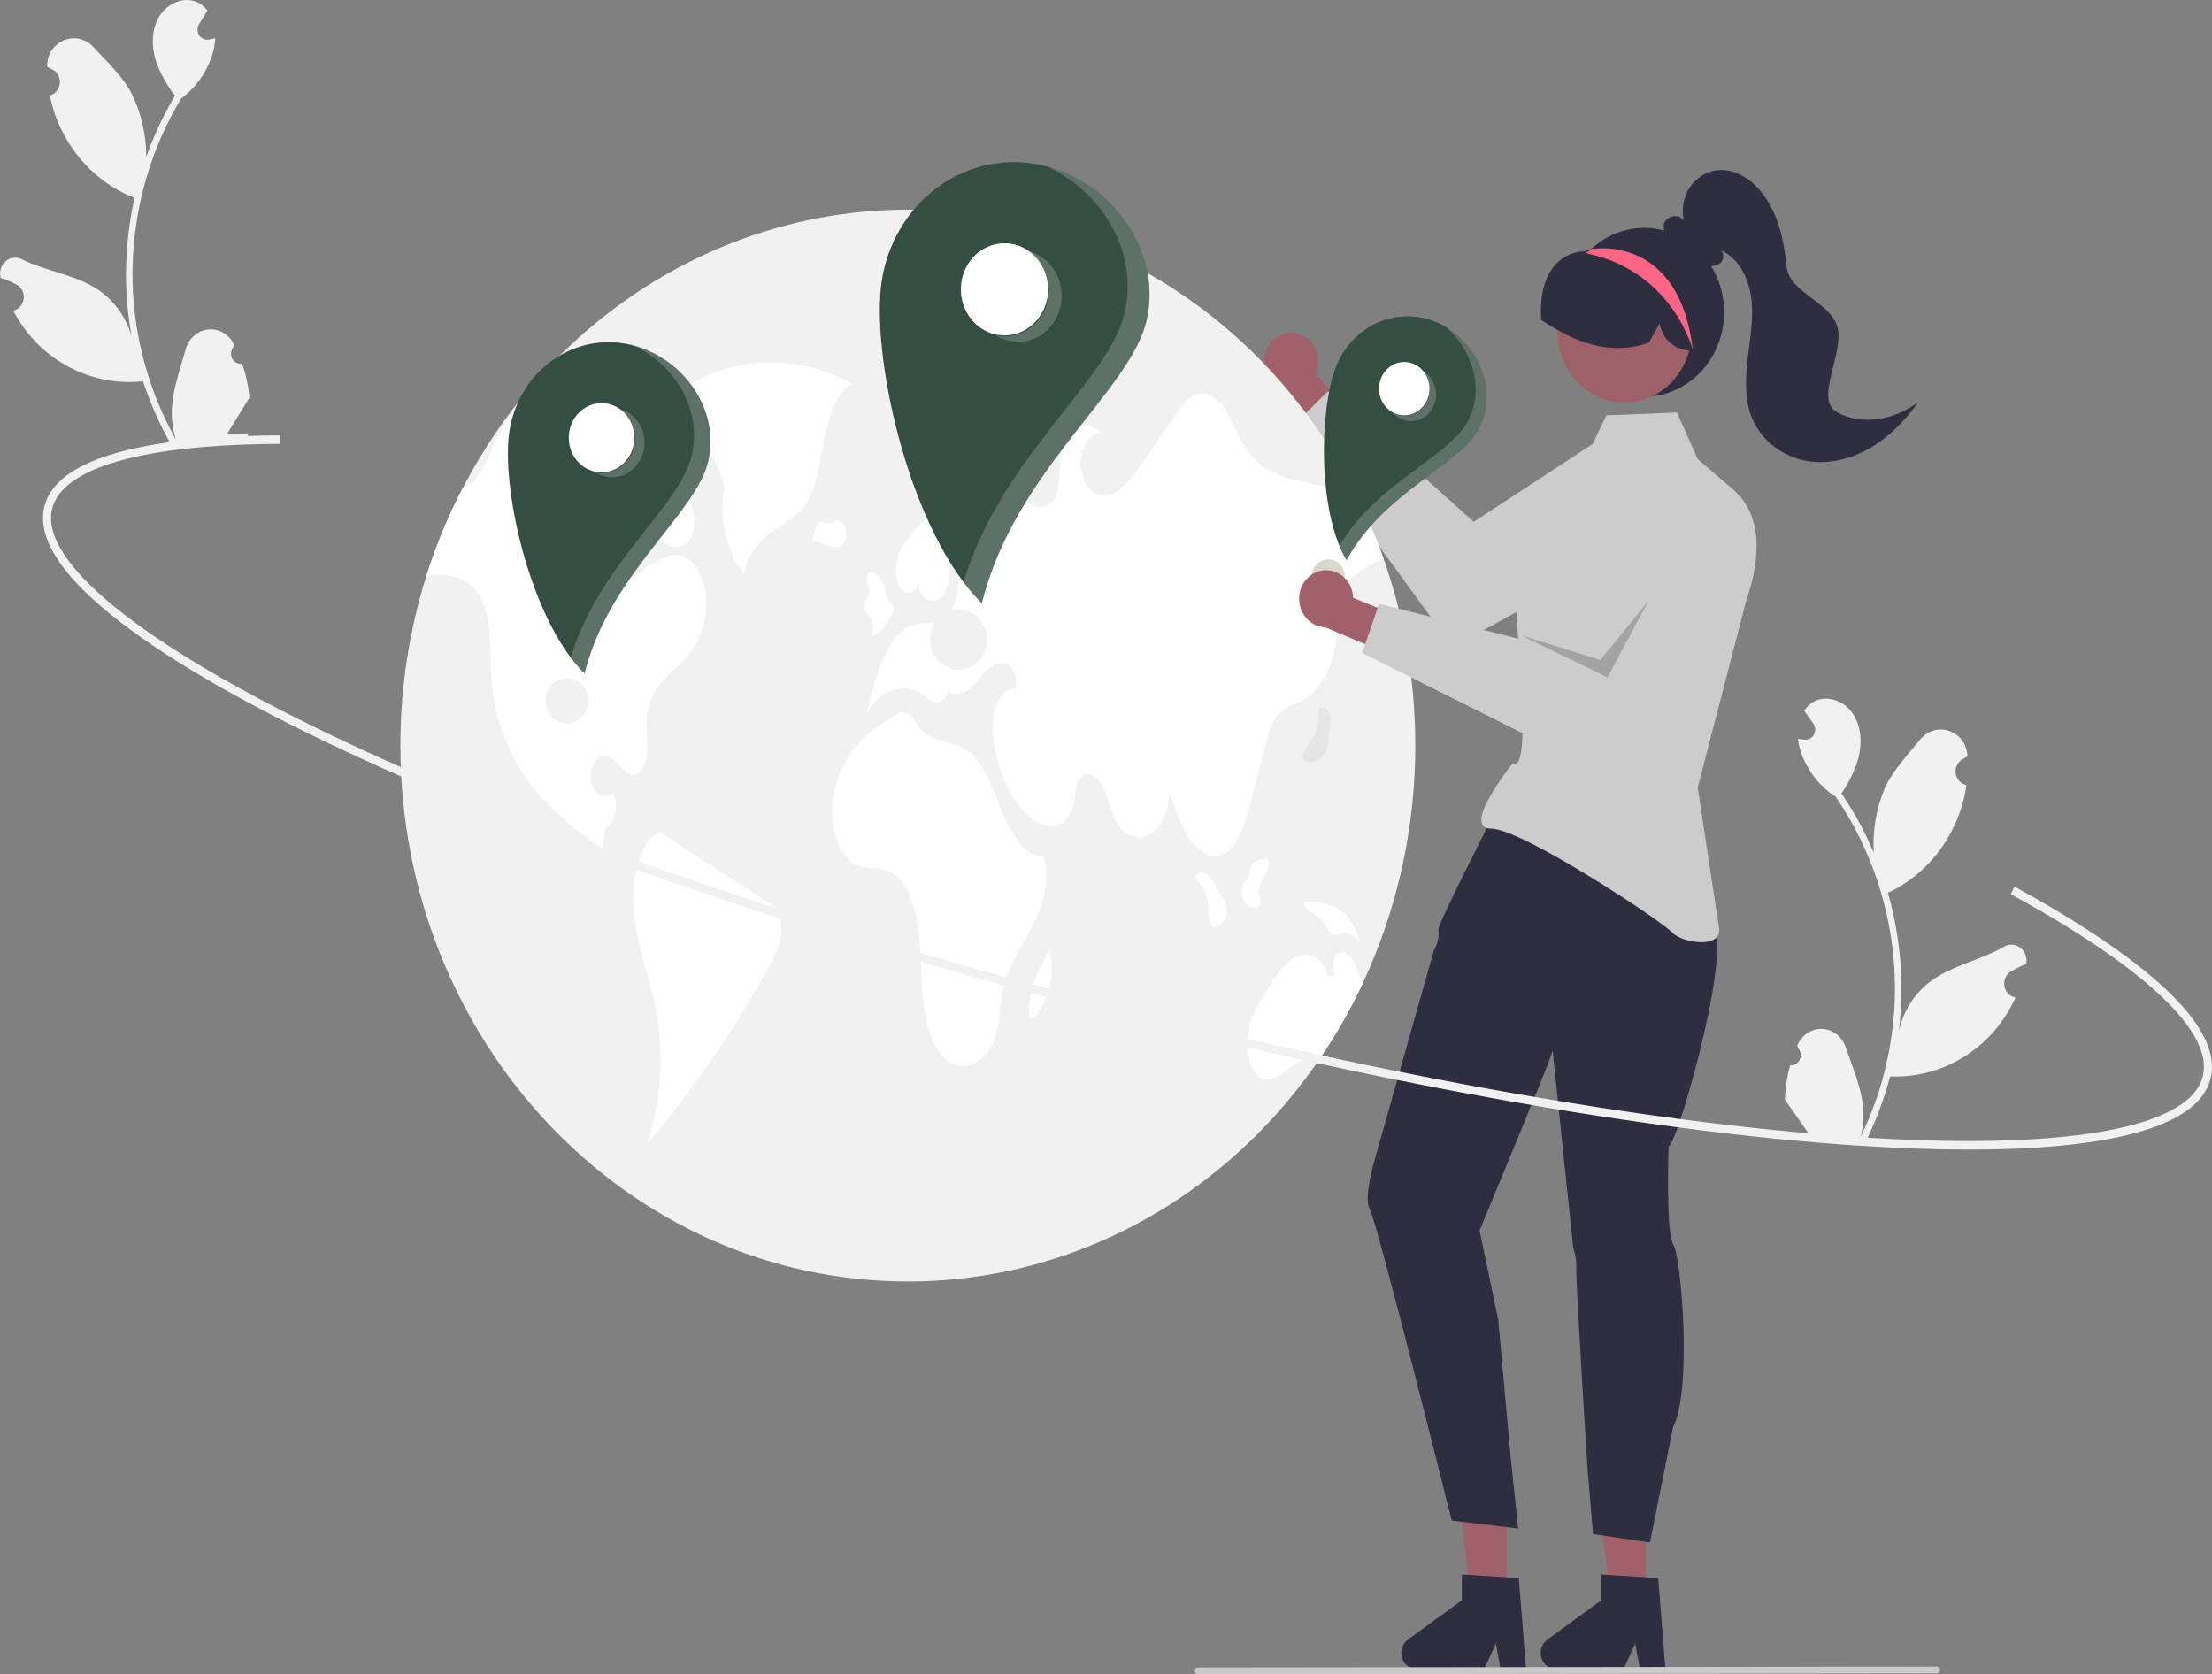 <svg viewBox="0 0 469 355" fill="none" xmlns="http://www.w3.org/2000/svg">
<rect x="0" y="0" width="469" height="355" fill="#808080" stroke="none"/>
<g clip-path="url(#clip0_3_215)">
<path d="M379.555 225.885C379.975 225.926 380.396 225.83 380.762 225.61C381.127 225.39 381.42 225.056 381.601 224.654C381.781 224.252 381.84 223.802 381.77 223.363C381.699 222.925 381.503 222.52 381.208 222.203C381.165 221.983 381.135 221.825 381.093 221.606C381.114 221.559 381.134 221.513 381.155 221.467C381.625 220.432 382.374 219.566 383.308 218.979C384.242 218.392 385.319 218.11 386.405 218.168C387.49 218.225 388.536 218.62 389.409 219.303C390.283 219.986 390.946 220.927 391.315 222.006C392.79 226.316 394.72 230.654 395.044 235.15C395.186 237.137 395.001 239.135 394.497 241.055C398.797 232.254 401.255 222.579 401.704 212.687C401.814 210.205 401.793 207.718 401.64 205.238C401.513 203.204 401.302 201.182 401.006 199.169C399.391 188.248 395.346 177.888 389.203 168.939C386.126 166.965 383.696 164.042 382.241 160.564C381.713 159.313 381.36 157.989 381.192 156.631C381.545 156.698 381.906 156.747 382.261 156.789C382.372 156.8 382.488 156.812 382.599 156.824L382.641 156.828C383.031 156.866 383.424 156.784 383.771 156.591C384.119 156.399 384.406 156.104 384.599 155.744C384.791 155.383 384.881 154.971 384.857 154.557C384.833 154.144 384.697 153.747 384.464 153.413C384.319 153.206 384.174 152.998 384.029 152.791C383.809 152.471 383.583 152.157 383.363 151.838C383.337 151.807 383.313 151.775 383.291 151.741C383.038 151.377 382.785 151.018 382.532 150.653C383.057 149.874 383.746 149.233 384.545 148.781C387.31 147.249 390.972 148.584 392.803 151.251C394.64 153.918 394.849 157.544 394.03 160.723C393.243 163.424 392.027 165.964 390.434 168.233C390.571 168.438 390.714 168.637 390.852 168.841C393.36 172.596 395.514 176.601 397.283 180.8C397.011 176.18 397.782 171.559 399.532 167.315C401.29 163.367 404.401 160.121 407.163 156.769C410.48 152.742 416.824 154.883 417.143 160.21C417.146 160.261 417.149 160.313 417.151 160.364C416.754 160.576 416.364 160.803 415.981 161.043C415.501 161.349 415.119 161.802 414.886 162.341C414.653 162.88 414.579 163.481 414.675 164.065C414.771 164.649 415.031 165.189 415.422 165.614C415.814 166.039 416.317 166.329 416.867 166.446L416.924 166.459C416.721 167.926 416.412 169.376 416.001 170.795C414.817 174.753 412.871 178.41 410.285 181.537C407.7 184.664 404.531 187.193 400.976 188.965C400.743 189.077 400.516 189.19 400.283 189.296C401.983 195.254 402.943 201.421 403.137 207.641C403.241 211.31 403.063 214.982 402.606 218.621L402.63 218.492C403.556 214.466 405.77 210.902 408.896 208.4C413.538 204.741 419.917 203.623 424.877 200.743C425.405 200.421 426.009 200.264 426.618 200.293C427.228 200.321 427.816 200.533 428.315 200.903C428.814 201.273 429.203 201.787 429.434 202.382C429.666 202.978 429.732 203.631 429.624 204.265C429.615 204.31 429.607 204.355 429.598 204.4C428.866 204.674 428.15 204.996 427.455 205.364C427.058 205.575 426.668 205.802 426.285 206.043C425.804 206.349 425.422 206.801 425.189 207.34C424.956 207.879 424.883 208.48 424.979 209.064C425.074 209.648 425.335 210.188 425.726 210.613C426.117 211.038 426.621 211.328 427.171 211.446L427.228 211.458C427.268 211.466 427.303 211.474 427.343 211.482C425.978 214.52 424.129 217.286 421.875 219.661C419.094 222.532 415.786 224.774 412.156 226.248C408.525 227.722 404.647 228.397 400.761 228.232L400.755 228.231C399.487 233.02 397.751 237.657 395.576 242.066L379.286 241.265C379.236 241.071 379.193 240.871 379.148 240.678C380.652 240.852 382.17 240.831 383.668 240.616C382.529 238.99 381.39 237.352 380.25 235.726C380.225 235.696 380.201 235.664 380.178 235.63C379.601 234.798 379.017 233.972 378.439 233.141L378.439 233.14C378.515 230.681 378.89 228.243 379.555 225.885L379.555 225.885Z" fill="#F1F1F1"/>
<path d="M51.347 77.122C50.931 77.19 50.505 77.121 50.127 76.926C49.749 76.73 49.437 76.416 49.233 76.027C49.03 75.637 48.944 75.191 48.989 74.749C49.033 74.307 49.206 73.89 49.482 73.554C49.511 73.332 49.532 73.173 49.562 72.951C49.538 72.906 49.515 72.861 49.492 72.816C48.962 71.814 48.164 70.999 47.197 70.474C46.231 69.949 45.139 69.738 44.059 69.866C42.979 69.994 41.959 70.457 41.127 71.196C40.295 71.934 39.688 72.916 39.383 74.018C38.162 78.415 36.49 82.871 36.43 87.379C36.404 89.372 36.706 91.354 37.321 93.238C32.515 84.734 29.495 75.238 28.469 65.394C28.213 62.924 28.089 60.44 28.096 57.955C28.104 55.917 28.196 53.885 28.374 51.857C29.347 40.851 32.778 30.247 38.386 20.914C41.341 18.743 43.596 15.667 44.845 12.1C45.298 10.818 45.574 9.473 45.662 8.107C45.313 8.197 44.956 8.269 44.604 8.334C44.494 8.353 44.379 8.372 44.269 8.391L44.227 8.398C43.84 8.461 43.443 8.405 43.085 8.235C42.727 8.066 42.423 7.791 42.21 7.444C41.996 7.096 41.883 6.691 41.882 6.276C41.882 5.862 41.995 5.457 42.208 5.109C42.34 4.892 42.473 4.676 42.606 4.459C42.806 4.126 43.014 3.798 43.215 3.464C43.238 3.432 43.26 3.398 43.281 3.364C43.512 2.983 43.744 2.609 43.975 2.228C43.405 1.484 42.679 0.89 41.856 0.491C39.007 -0.858 35.429 0.714 33.758 3.495C32.081 6.277 32.084 9.909 33.088 13.029C34.031 15.673 35.393 18.129 37.116 20.29C36.991 20.503 36.86 20.711 36.735 20.924C34.451 24.835 32.535 28.974 31.015 33.279C31.016 28.651 29.977 24.089 27.982 19.967C25.997 16.141 22.701 13.105 19.749 9.939C16.202 6.137 9.995 8.687 9.989 14.025C9.989 14.076 9.989 14.128 9.989 14.18C10.399 14.365 10.801 14.566 11.197 14.781C11.694 15.055 12.102 15.482 12.366 16.004C12.631 16.527 12.739 17.122 12.678 17.712C12.616 18.301 12.388 18.857 12.022 19.306C11.656 19.756 11.171 20.078 10.629 20.232L10.573 20.247C10.862 21.699 11.254 23.126 11.747 24.515C13.161 28.388 15.317 31.911 18.081 34.864C20.844 37.816 24.155 40.133 27.807 41.67C28.046 41.767 28.279 41.864 28.518 41.955C27.169 48.013 26.573 54.231 26.742 60.451C26.854 64.12 27.246 67.773 27.915 71.375L27.884 71.249C26.724 67.291 24.306 63.877 21.039 61.585C16.192 58.236 9.76 57.536 4.641 54.985C4.095 54.698 3.483 54.581 2.876 54.65C2.27 54.718 1.695 54.967 1.218 55.369C0.742 55.771 0.384 56.309 0.188 56.919C-0.009 57.528 -0.036 58.184 0.109 58.81C0.12 58.854 0.131 58.899 0.142 58.943C0.89 59.169 1.623 59.443 2.338 59.765C2.747 59.951 3.15 60.151 3.545 60.367C4.043 60.641 4.451 61.067 4.715 61.59C4.979 62.113 5.088 62.708 5.026 63.297C4.965 63.886 4.736 64.442 4.371 64.892C4.005 65.342 3.519 65.664 2.977 65.817L2.921 65.833C2.881 65.844 2.847 65.854 2.807 65.865C4.347 68.807 6.355 71.448 8.744 73.671C11.688 76.356 15.12 78.377 18.83 79.611C22.54 80.845 26.449 81.266 30.319 80.848L30.325 80.847C31.87 85.544 33.874 90.058 36.303 94.317L52.515 92.455C52.553 92.258 52.585 92.056 52.618 91.859C51.128 92.132 49.611 92.21 48.103 92.093C49.145 90.396 50.186 88.686 51.229 86.99C51.252 86.957 51.275 86.924 51.295 86.889C51.823 86.021 52.357 85.159 52.885 84.291C52.666 81.842 52.148 79.431 51.347 77.122Z" fill="#F1F1F1"/>
<path d="M275.317 70.777C276.12 71.01 276.864 71.426 277.498 71.996C278.131 72.566 278.639 73.275 278.985 74.075C279.331 74.874 279.507 75.744 279.5 76.623C279.493 77.502 279.304 78.368 278.945 79.162L287.645 89.376L283.057 96.474L270.963 81.866C269.741 81.142 268.813 79.97 268.355 78.572C267.897 77.173 267.94 75.646 268.477 74.279C269.013 72.912 270.006 71.8 271.267 71.155C272.528 70.51 273.969 70.375 275.317 70.777Z" fill="#A0616A"/>
<path d="M356.759 95.859C355.975 94.511 354.947 93.34 353.733 92.412C352.519 91.485 351.144 90.82 349.686 90.455C348.228 90.09 346.717 90.033 345.238 90.286C343.759 90.54 342.342 91.099 341.068 91.932L312.458 110.646L281.597 82.94L273.918 90.49L308.012 137.208L352.323 112.811C351.289 113.38 358.009 98.007 356.759 95.859Z" fill="#CCCCCC"/>
<path d="M300.082 158.085C300.085 173.008 297.304 187.786 291.898 201.574C286.492 215.361 278.567 227.889 268.575 238.442C258.584 248.994 246.722 257.364 233.667 263.074C220.612 268.783 206.62 271.72 192.49 271.717C133.069 271.717 84.897 220.841 84.897 158.085C84.887 145.878 86.74 133.749 90.384 122.164C97.54 99.54 111.248 79.864 129.571 65.919C147.894 51.973 169.905 44.464 192.49 44.453C211.968 44.445 231.082 50.025 247.792 60.595C264.502 71.165 278.181 86.33 287.368 104.469C289.646 108.945 291.633 113.579 293.316 118.339C293.549 119.002 293.776 119.664 293.997 120.334V120.34C294.983 123.282 295.852 126.278 296.603 129.329C298.92 138.718 300.089 148.382 300.082 158.085Z" fill="#F1F1F1"/>
<path d="M180.718 81.418C175.883 78.657 170.514 77.098 165.022 76.861C159.53 76.624 154.059 77.714 149.026 80.049C144.595 82.086 139.929 85.739 138.451 92.337C144.43 88.611 152.169 94.498 153.707 103.943L153.348 104.048C152.535 110.59 154.349 117.712 157.861 121.768C158.322 117.555 160.945 114.687 163.525 112.896C166.106 111.105 168.96 109.803 170.929 106.724C173.264 103.074 173.857 97.739 174.784 92.872C175.712 88.005 177.471 82.775 180.718 81.418Z" fill="white"/>
<path d="M147.253 137.088C145.597 139.714 143.386 141.362 141.401 143.414C139.423 145.472 137.54 148.249 137.145 151.816C136.894 154.101 137.283 156.424 137.229 158.735C137.175 161.046 136.446 163.646 134.958 164.221C132.608 165.117 130.815 160.509 128.4 160.187C126.482 159.934 124.754 163.123 125.31 165.888C125.866 168.653 128.478 169.877 129.978 168.072C131.335 170.477 130.379 174.839 128.341 175.578C128.125 177.093 127.91 178.602 127.701 180.117C122.549 176.31 117.342 172.44 112.961 166.866C108.088 160.719 105.066 153.174 104.282 145.2C103.714 138.793 104.557 131.463 101.771 126.533C99.542 122.587 95.716 121.716 92.273 121.962C91.646 122.007 91.012 122.082 90.384 122.164C92.415 115.724 94.994 109.491 98.089 103.541C98.79 103.224 99.441 102.796 100.02 102.272C103.224 99.4 104.646 93.586 107.246 89.564C107.414 89.306 107.587 89.053 107.767 88.807C110.426 85.139 113.989 83.252 117.432 81.497C125.053 77.589 132.895 73.631 140.941 74.174L138.652 74.407C135.98 82.311 133.306 90.215 130.63 98.118C130.223 99.331 129.813 100.545 129.399 101.761C127.88 106.256 126.314 111.041 126.547 116.072C126.685 119.052 127.665 122.234 129.53 123.256C131.269 124.203 133.17 123.042 134.85 121.893C135.561 121.413 136.267 120.933 136.978 120.447C139.53 118.711 142.357 116.931 145.053 118.092C147.522 119.153 149.345 122.695 149.692 126.514C150.01 130.227 149.152 133.946 147.253 137.088Z" fill="white"/>
<path d="M162.433 191.049C154.979 186.202 147.524 181.354 140.07 176.507L140.196 176.163C135.562 178.027 133.637 186.728 134.403 193.844C135.169 200.959 137.767 207.32 139.079 214.254C140.848 223.741 140.18 233.557 137.145 242.68C146.947 231.064 155.621 218.44 163.039 204.996C164.075 203.302 164.864 201.453 165.381 199.511C165.854 197.445 165.782 194.961 164.833 193.304C164.223 192.354 163.398 191.578 162.433 191.049Z" fill="white"/>
<path d="M133.013 102.861C132.222 104.74 131.917 107.247 132.635 109.191C133.369 111.178 134.92 112.075 136.348 112.823L140.466 114.979C141.837 115.696 143.314 116.421 144.711 115.831C146.395 115.119 147.564 112.329 147.261 109.739C146.94 106.983 145.295 105.088 143.774 103.473C141.645 101.214 139.516 98.955 137.387 96.696L136.188 98.248C134.89 99.585 133.817 101.145 133.013 102.861Z" fill="white"/>
<path d="M278.001 132.322C279.855 132.783 281.708 133.243 283.56 133.704C283.238 140.314 280.135 146.431 275.975 148.647C274.242 149.569 272.311 149.91 270.877 151.633C269.58 153.199 268.922 155.635 268.318 157.965C267.26 162.03 266.202 166.096 265.144 170.161C264.009 174.543 262.55 179.41 259.597 180.988C257.063 182.345 254.164 180.685 252.215 177.901C250.267 175.117 249.077 171.373 247.924 167.725C247.995 171.702 246.244 175.603 243.763 176.986C241.277 178.368 238.252 177.118 236.59 174.031C235.395 171.815 234.899 168.892 233.727 166.645C232.556 164.398 230.099 163.11 228.82 165.218C227.977 166.62 228.085 168.766 227.666 170.546C227.015 173.311 225.042 175.048 223.088 175.199C221.139 175.351 219.238 174.164 217.606 172.554C214.241 169.221 211.761 163.931 210.798 158.053C210.374 155.433 210.254 152.58 210.99 150.124C211.725 147.669 213.5 145.775 215.263 146.242C216.423 143.653 214.134 140.219 212.071 140.522C210.003 140.825 208.383 143.167 206.686 144.967C204.994 146.766 202.627 148.072 200.924 146.286C200.936 147.946 199.656 149.045 198.551 148.906C197.451 148.773 196.47 147.839 195.46 147.176C191.557 144.607 186.602 146.311 183.828 151.172C185.562 143.382 188.102 134.443 193.428 132.612C195.604 131.861 197.977 132.48 200.033 131.179C203.673 128.875 204.408 120.169 201.264 116.577C201.665 119.974 201.587 123.938 199.89 126.261C198.192 128.585 194.629 127.069 194.845 123.635C194.354 126.003 191.916 126.362 190.792 124.544C189.662 122.726 189.758 119.753 190.559 117.581C191.36 115.409 192.723 113.85 194.044 112.354C196.883 109.141 199.764 105.89 203.052 103.869C206.345 101.849 210.147 101.168 213.446 103.175C215.186 104.236 216.716 106.003 218.491 106.938C220.266 107.878 222.52 107.758 223.697 105.561C225.018 103.112 224.397 99.476 224.887 96.414C225.766 91.004 230.888 88.472 233.727 92.045C231.605 91.471 229.412 94.122 229.149 97.336C228.88 100.549 230.416 103.794 232.472 104.766C235.927 106.382 239.31 102.316 241.922 98.554C244.648 94.615 247.378 90.678 250.111 86.743C250.548 86.073 251.038 85.443 251.576 84.861C252.432 83.98 253.573 83.475 254.769 83.45C255.964 83.424 257.124 83.879 258.013 84.722C260.775 87.102 262.072 91.982 264.337 95.341C267.625 100.221 272.544 101.407 277.123 102.354C280.536 103.055 283.951 103.76 287.368 104.469C289.646 108.945 291.633 113.579 293.316 118.339C287.529 120.933 282.192 125.788 278.001 132.322Z" fill="white"/>
<path d="M289.036 208.279C286.475 213.771 283.496 219.034 280.129 224.017C277.978 223.045 275.664 224.781 273.65 226.409C271.546 228.114 269.018 229.774 266.86 228.221C264.654 226.63 263.943 222.18 264.642 218.651C265.342 215.128 267.087 212.325 268.778 209.661C270.572 206.833 272.49 203.898 274.983 202.799C277.482 201.701 280.691 203.254 281.421 207.004L283.19 206.94C282.198 205.501 282.718 202.521 284.051 201.997C285.587 201.385 286.92 203.613 287.828 205.583C288.235 206.473 288.647 207.37 289.036 208.279Z" fill="white"/>
<path d="M221.273 181.614C217.47 181.866 214.458 176.922 212.456 172.057C210.454 167.193 208.628 161.63 205.196 159.155C203.236 157.74 201 157.546 198.874 156.86C196.747 156.175 194.521 154.756 193.504 151.867L191.092 150.838C187.906 152.73 184.678 154.657 181.933 157.735C178.854 161.19 176.936 165.618 176.475 170.337C176.014 175.437 177.716 181.123 180.895 183.039C183.408 184.553 186.333 183.598 188.878 184.984C192.058 186.716 193.945 191.745 194.66 196.711C195.374 201.677 195.193 206.838 195.705 211.861C196.216 216.883 197.625 222.109 200.541 224.683C204.19 227.903 209.544 225.227 211.181 219.364C211.984 216.488 211.957 213.243 212.557 210.258C213.615 205.001 216.469 201.1 218.733 196.788C220.997 192.475 222.779 186.618 221.273 181.614Z" fill="white"/>
<path d="M183.694 129.954C184.048 130.299 184.379 130.67 184.684 131.064C185 131.639 185.161 132.293 185.15 132.957C185.139 133.621 184.957 134.269 184.623 134.831C185.081 134.804 185.529 134.676 185.938 134.457C186.347 134.237 186.709 133.93 187 133.556C187.694 132.721 188.304 131.813 188.822 130.845C189.21 130.177 189.622 129.274 189.359 128.481C189.179 127.939 188.754 127.708 188.457 127.301C187.985 126.655 187.868 125.63 187.623 124.744C187.096 122.831 185.831 121.424 184.459 121.223L184.65 121.261C184.077 121.468 183.676 122.43 183.803 123.295C183.918 124.083 184.398 124.737 184.35 125.54C184.282 126.695 183.188 127.238 183.121 128.393C183.11 128.973 183.316 129.534 183.694 129.954Z" fill="white"/>
<path d="M177.178 110.321C177.184 110.319 177.189 110.319 177.195 110.317C177.312 110.205 177.421 110.083 177.52 109.952L177.178 110.321Z" fill="#E6E6E6"/>
<path d="M178.319 115.744C179.159 115.173 179.629 113.593 179.351 112.272C179.075 110.958 178.097 110.075 177.195 110.317C176.933 110.597 176.609 110.803 176.251 110.914C175.894 111.025 175.515 111.038 175.152 110.953C174.594 110.801 173.982 110.411 173.498 110.854C173.222 111.186 173.028 111.585 172.935 112.016C172.756 112.596 172.577 113.176 172.398 113.757C172.313 113.964 172.291 114.195 172.335 114.416C172.369 114.505 172.424 114.583 172.496 114.643C172.567 114.702 172.651 114.742 172.741 114.757C173.815 115.091 174.889 115.426 175.963 115.76C176.745 116.004 177.59 116.239 178.319 115.744Z" fill="white"/>
<path d="M259.396 190.614C258.9 189.756 258.404 188.897 257.907 188.039C257.419 187.045 256.753 186.161 255.944 185.436C255.767 185.279 255.561 185.161 255.34 185.089C255.118 185.017 254.885 184.992 254.654 185.017C254.424 185.041 254.2 185.114 253.996 185.231C253.793 185.348 253.613 185.507 253.469 185.698L253.529 186.189C254.661 187.688 255.858 189.354 256.145 191.579C256.258 192.456 256.219 193.364 256.318 194.245C256.417 195.127 256.699 196.04 257.238 196.42C258.02 196.972 258.938 196.158 259.494 195.166C259.991 194.351 260.214 193.383 260.127 192.418C260.003 191.77 259.755 191.156 259.396 190.614Z" fill="white"/>
<path d="M281.491 157.83C281.635 156.836 281.778 155.841 281.922 154.847C282.155 153.755 282.184 152.625 282.007 151.521C281.967 151.28 281.882 151.05 281.756 150.844C281.631 150.638 281.467 150.461 281.276 150.323C281.085 150.184 280.869 150.088 280.642 150.039C280.415 149.99 280.181 149.99 279.954 150.038L279.701 150.454C279.652 152.371 279.553 154.459 278.415 156.357C277.967 157.105 277.383 157.773 276.922 158.514C276.461 159.256 276.119 160.147 276.3 160.804C276.561 161.757 277.76 161.76 278.79 161.379C279.668 161.093 280.429 160.505 280.951 159.707C281.251 159.127 281.435 158.488 281.491 157.83Z" fill="#E6E6E6"/>
<path d="M267.184 191.731C267.427 190.995 267.077 190.149 267.003 189.335C266.967 188.283 267.231 187.244 267.761 186.352C268.287 185.511 268.685 184.588 268.942 183.617C269.05 183.175 269.03 182.708 268.885 182.278C268.721 181.888 268.323 181.71 268.095 182.019L268.583 182.351C267.923 182.227 267.246 182.261 266.6 182.452C266.232 182.601 265.903 182.842 265.642 183.153C265.38 183.464 265.194 183.838 265.098 184.242C265.017 184.871 264.885 185.492 264.704 186.098C264.412 186.73 263.848 186.941 263.493 187.496C263.252 187.988 263.13 188.537 263.138 189.091C263.147 189.646 263.286 190.189 263.543 190.673C263.989 191.464 264.696 192.051 265.529 192.322C266.126 192.548 266.911 192.56 267.184 191.731Z" fill="white"/>
<path d="M281.053 196.151C281.269 196.744 281.558 197.304 281.913 197.816C282.576 198.523 283.479 198.089 284.284 197.917C285.015 197.795 285.764 197.884 286.451 198.175C287.138 198.466 287.737 198.948 288.186 199.57C287.873 197.924 287.191 196.382 286.198 195.073C285.204 193.763 283.927 192.725 282.475 192.045C280.576 191.227 278.576 191.148 276.601 191.075L276.26 191.167C277.129 193.839 279.859 193.779 281.053 196.151Z" fill="white"/>
<path d="M222.313 201.616L222.318 201.628C222.352 201.56 222.385 201.493 222.418 201.426L222.313 201.616Z" fill="#E6E6E6"/>
<path d="M220.209 205.917C219.751 206.797 219.356 207.712 219.029 208.656C218.596 210.183 218.31 211.753 218.174 213.341C218.067 214.244 218.034 215.398 218.569 215.838C218.723 215.946 218.909 215.991 219.092 215.964C219.275 215.938 219.443 215.842 219.564 215.695C219.861 215.363 220.105 214.98 220.284 214.564C221.337 212.649 222.155 210.6 222.717 208.466C223.23 206.219 223.225 203.573 222.318 201.628C221.616 203.058 220.912 204.487 220.209 205.917Z" fill="white"/>
<path d="M199.912 91.328C200.247 91.673 200.669 91.907 201.128 92.002C201.586 92.096 202.061 92.047 202.494 91.86C203.39 91.446 204.211 90.873 204.923 90.165C205.512 89.705 206.012 89.129 206.395 88.469C206.606 88.075 206.742 87.64 206.793 87.19C206.845 86.74 206.812 86.284 206.696 85.848C206.364 84.82 205.52 84.476 204.775 84.243C203.583 83.87 202.391 83.496 201.199 83.123L202.061 82.302C201.174 81.799 200.193 82.732 199.638 83.888C199.282 84.642 199.034 85.448 198.902 86.279C198.606 88.093 198.896 90.253 199.912 91.328Z" fill="#E6E6E6"/>
<path d="M220.958 83.866C221.294 84.257 221.759 84.499 222.257 84.541C222.756 84.584 223.251 84.425 223.642 84.096C223.979 83.829 224.259 83.49 224.464 83.101C224.668 82.712 224.793 82.282 224.83 81.838C224.914 80.848 224.45 79.747 223.788 79.662L223.94 78.734C222.664 78.491 221.094 78.442 220.411 80.079C220.18 80.705 220.11 81.385 220.206 82.049C220.302 82.714 220.561 83.34 220.958 83.866Z" fill="#E6E6E6"/>
<path d="M218.147 34.559C210.669 33.668 203.162 35.951 197.278 40.906C191.393 45.861 187.614 53.081 186.77 60.979C185.014 77.425 193.218 113.14 208.175 127.924C215.218 99.599 239.897 82.798 243.163 67.697C246.652 51.562 233.719 36.414 218.147 34.559Z" fill="#344E41"/>
<path d="M212.975 71.121C218.086 71.121 222.229 66.746 222.229 61.348C222.229 55.95 218.086 51.574 212.975 51.574C207.864 51.574 203.721 55.95 203.721 61.348C203.721 66.746 207.864 71.121 212.975 71.121Z" fill="white"/>
<path d="M203.245 142.016C206.592 142.016 209.306 139.15 209.306 135.614C209.306 132.079 206.592 129.213 203.245 129.213C199.897 129.213 197.184 132.079 197.184 135.614C197.184 139.15 199.897 142.016 203.245 142.016Z" fill="#F1F1F1"/>
<path opacity="0.2" d="M220.632 54.346C221.674 55.007 222.582 55.878 223.305 56.91C224.027 57.941 224.551 59.113 224.845 60.359C225.139 61.604 225.197 62.898 225.018 64.168C224.838 65.437 224.424 66.656 223.798 67.757C223.172 68.857 222.347 69.816 221.37 70.579C220.393 71.343 219.283 71.895 218.104 72.206C215.723 72.833 213.203 72.435 211.099 71.1C213.244 71.604 215.489 71.285 217.432 70.201C219.374 69.117 220.888 67.338 221.703 65.182C222.517 63.026 222.578 60.635 221.875 58.437C221.173 56.238 219.752 54.375 217.868 53.181C218.843 53.409 219.776 53.802 220.632 54.346Z" fill="white"/>
<path opacity="0.2" d="M243.199 67.729C239.933 82.829 215.254 99.63 208.211 127.955C206.805 126.552 205.498 125.04 204.303 123.433C212.217 96.808 235.36 80.629 238.515 66.04C241.339 52.981 233.407 40.572 222.025 35.329C235.802 38.987 246.397 52.942 243.199 67.729Z" fill="white"/>
<path d="M131.427 72.694C125.812 72.025 120.174 73.739 115.755 77.46C111.336 81.181 108.498 86.603 107.864 92.534C106.545 104.885 112.706 131.705 123.939 142.808C129.228 121.536 147.761 108.919 150.213 97.579C152.834 85.462 143.122 74.087 131.427 72.694Z" fill="#344E41"/>
<path d="M127.543 100.151C131.381 100.151 134.493 96.865 134.493 92.811C134.493 88.758 131.381 85.472 127.543 85.472C123.705 85.472 120.594 88.758 120.594 92.811C120.594 96.865 123.705 100.151 127.543 100.151Z" fill="white"/>
<path d="M120.236 153.39C122.75 153.39 124.788 151.238 124.788 148.583C124.788 145.928 122.75 143.776 120.236 143.776C117.722 143.776 115.685 145.928 115.685 148.583C115.685 151.238 117.722 153.39 120.236 153.39Z" fill="#F1F1F1"/>
<path opacity="0.2" d="M133.293 87.553C134.076 88.049 134.758 88.704 135.3 89.478C135.843 90.253 136.236 91.133 136.457 92.069C136.678 93.004 136.722 93.976 136.587 94.929C136.452 95.882 136.141 96.798 135.671 97.624C135.201 98.45 134.581 99.171 133.847 99.744C133.114 100.317 132.281 100.732 131.395 100.965C130.51 101.199 129.589 101.245 128.687 101.103C127.784 100.96 126.917 100.631 126.135 100.135C127.745 100.513 129.431 100.274 130.89 99.46C132.349 98.645 133.486 97.309 134.097 95.691C134.709 94.072 134.755 92.276 134.227 90.625C133.7 88.974 132.633 87.575 131.218 86.678C131.95 86.85 132.651 87.145 133.293 87.553Z" fill="white"/>
<path opacity="0.2" d="M150.24 97.603C147.788 108.943 129.255 121.56 123.966 142.831C122.91 141.777 121.929 140.642 121.031 139.435C126.974 119.44 144.354 107.291 146.723 96.335C148.844 86.529 142.887 77.209 134.339 73.272C144.686 76.019 152.642 86.499 150.24 97.603Z" fill="white"/>
<path d="M349 338.574H341.37L337.74 307.491L349.002 307.491L349 338.574Z" fill="#A0616A"/>
<path d="M353.105 353.876H347.691L346.724 348.477L344.249 353.876H329.889C329.201 353.876 328.53 353.643 327.976 353.212C327.421 352.782 327.012 352.175 326.807 351.481C326.602 350.787 326.613 350.042 326.837 349.355C327.062 348.667 327.488 348.074 328.055 347.661L339.522 339.296V333.838L351.584 334.599L353.105 353.876Z" fill="#2F2E41"/>
<path d="M319.446 338.574H311.816L308.186 307.491L319.448 307.491L319.446 338.574Z" fill="#A0616A"/>
<path d="M323.551 353.876H318.137L317.17 348.477L314.695 353.876H300.335C299.647 353.876 298.976 353.643 298.422 353.212C297.867 352.782 297.458 352.175 297.253 351.481C297.048 350.787 297.059 350.042 297.283 349.355C297.508 348.667 297.934 348.074 298.501 347.661L309.968 339.296V333.838L322.03 334.599L323.551 353.876Z" fill="#2F2E41"/>
<path d="M290.458 256.507C291.918 258.82 307.803 322.411 307.803 322.411L321.888 324.107L320.217 308.107L317.661 279.794L313.704 260.895C313.704 260.895 327.678 227.307 328.561 224.631L329.189 222.711L333.555 264.557C334.074 266.051 334.3 267.641 334.22 269.23C334.088 271.844 336.571 311.169 336.571 311.169L337.764 325.272L349.832 327.042L354.728 302.641C358.816 294.714 356.473 266.547 354.801 263.925C353.129 261.303 353.793 243.044 353.793 243.044C355.928 242.251 368.659 196.401 362.291 196.672C362.7 194.227 363.022 192.045 363.022 192.045L351.968 182.63L324.305 175.035L317.326 171.496C317.326 171.496 304.861 195.839 304.985 197.05C305.157 198.583 304.824 200.132 304.043 201.437L291.458 245.92C291.458 245.92 288.983 254.171 290.458 256.507Z" fill="#2F2E41"/>
<path d="M359.957 97.329L355.556 87.461L340.578 88.069L335.692 98.335C335.692 98.335 321.729 115.948 321.278 121.675C320.709 128.878 325.433 164.18 320.709 161.892C320.709 161.892 309.573 175.698 316.162 175.698C322.752 175.698 352.561 195.461 354.517 197.683C356.472 199.906 365.204 201.347 364.472 196.707C363.74 192.067 359.957 166.974 359.957 166.974L370.198 127.518C373.145 118.999 374.062 109.444 367.4 103.722L359.957 97.329Z" fill="#CCCCCC"/>
<path d="M304.475 68.284C302.472 67.445 300.331 67.03 298.176 67.063C296.021 67.097 293.893 67.579 291.914 68.481C289.935 69.383 288.144 70.689 286.642 72.322C285.141 73.955 283.959 75.885 283.163 78.001C279.819 86.9 279.264 108.151 285.489 118.801C293.491 104.12 309.682 98.698 313.676 90.793C317.943 82.346 312.901 71.817 304.475 68.284Z" fill="#344E41"/>
<path d="M297.738 88.062C300.694 88.062 303.091 85.531 303.091 82.409C303.091 79.286 300.694 76.755 297.738 76.755C294.781 76.755 292.384 79.286 292.384 82.409C292.384 85.531 294.781 88.062 297.738 88.062Z" fill="white"/>
<path d="M281.631 126.007C283.567 126.007 285.137 124.349 285.137 122.304C285.137 120.258 283.567 118.601 281.631 118.601C279.695 118.601 278.125 120.258 278.125 122.304C278.125 124.349 279.695 126.007 281.631 126.007Z" fill="#DAD7CD"/>
<path opacity="0.2" d="M303.018 79.728C303.999 80.811 304.532 82.26 304.502 83.758C304.471 85.256 303.878 86.68 302.854 87.717C301.83 88.754 300.457 89.319 299.039 89.288C297.62 89.257 296.272 88.632 295.289 87.552C296.414 88.177 297.712 88.359 298.953 88.065C300.193 87.771 301.294 87.021 302.058 85.948C302.822 84.876 303.2 83.551 303.124 82.211C303.048 80.871 302.523 79.603 301.643 78.634C302.154 78.918 302.619 79.287 303.018 79.728Z" fill="white"/>
<path opacity="0.2" d="M313.691 90.816C309.698 98.722 293.507 104.143 285.504 118.825C284.921 117.816 284.409 116.762 283.972 115.673C292.217 102.08 307.461 96.761 311.319 89.123C314.773 82.286 312.129 74.087 306.529 69.336C313.694 73.587 317.602 83.075 313.691 90.816Z" fill="white"/>
<path d="M280.051 121.029C280.866 120.851 281.708 120.865 282.517 121.068C283.327 121.271 284.085 121.66 284.737 122.206C285.389 122.752 285.92 123.442 286.292 124.229C286.664 125.015 286.868 125.878 286.891 126.756L299.035 131.68L298.002 140.204L280.944 132.997C279.544 132.938 278.213 132.34 277.203 131.314C276.193 130.288 275.574 128.907 275.464 127.432C275.354 125.956 275.76 124.49 276.605 123.31C277.451 122.13 278.677 121.318 280.051 121.029Z" fill="#A0616A"/>
<path d="M364.908 103.462C363.629 102.638 362.209 102.088 360.729 101.845C359.249 101.601 357.737 101.669 356.282 102.043C354.826 102.418 353.455 103.093 352.247 104.028C351.039 104.964 350.018 106.142 349.242 107.496L331.81 137.898L292.397 128.031L288.806 138.442L339.278 163.692L364.841 120.692C368.668 115.011 370.542 107.095 364.908 103.462Z" fill="#CCCCCC"/>
<path d="M365.559 66.204C365.56 69.134 364.88 72.019 363.579 74.607C362.277 77.195 360.394 79.406 358.095 81.046C355.795 82.686 353.15 83.704 350.391 84.012C347.632 84.32 344.843 83.908 342.27 82.812C339.697 81.716 337.418 79.97 335.633 77.727C333.848 75.484 332.612 72.812 332.033 69.946C331.454 67.08 331.55 64.108 332.312 61.291C333.075 58.474 334.48 55.897 336.406 53.787L336.487 53.701C336.623 53.551 336.758 53.401 336.901 53.257C336.901 53.257 336.902 53.257 336.903 53.257C336.904 53.256 336.905 53.256 336.905 53.255C336.906 53.255 336.906 53.254 336.907 53.253C336.907 53.252 336.907 53.251 336.907 53.25C337.084 53.078 337.26 52.906 337.443 52.742C339.892 50.474 342.908 49 346.13 48.495C349.352 47.991 352.644 48.479 355.61 49.899C358.577 51.319 361.093 53.613 362.858 56.504C364.622 59.396 365.56 62.763 365.559 66.204Z" fill="#2F2E41"/>
<path d="M344.434 85.356C352.283 85.356 358.647 78.636 358.647 70.345C358.647 62.055 352.283 55.334 344.434 55.334C336.584 55.334 330.22 62.055 330.22 70.345C330.22 78.636 336.584 85.356 344.434 85.356Z" fill="#9E616A"/>
<path d="M359.526 74.626L357.172 74.187C355.856 73.934 354.644 73.263 353.699 72.264C352.754 71.264 352.121 69.984 351.883 68.594L349.585 72.661L349.485 72.696C344.01 74.616 338.314 74.042 332.074 70.944C330.29 70.05 328.56 69.042 326.892 67.926L326.769 67.845L326.759 67.692C326.441 62.809 327.478 58.729 329.681 56.205C330.527 55.255 331.553 54.505 332.693 54.003C333.832 53.501 335.059 53.26 336.293 53.294C336.381 53.27 336.462 53.222 336.528 53.157C336.56 53.132 336.591 53.108 336.623 53.085V53.06L336.786 52.978C337.137 52.804 337.494 52.638 337.852 52.485C340.664 51.335 343.727 51.047 346.687 51.653C349.648 52.259 352.386 53.735 354.588 55.911C358.966 60.326 360.975 67.734 359.585 74.346L359.526 74.626Z" fill="#2F2E41"/>
<path d="M389.505 87.415C384.668 84.779 390.889 75.21 389.639 69.615C388.389 64.02 379.387 62.221 378.814 56.504C378.241 50.788 376.892 44.892 373.32 40.554C371.038 37.782 367.675 35.736 364.212 36.083C363.041 36.201 361.907 36.583 360.888 37.205C359.869 37.827 358.989 38.674 358.308 39.687C357.627 40.701 357.161 41.858 356.941 43.078C356.721 44.299 356.753 45.556 357.035 46.763C356.049 45.288 353.498 45.607 352.866 47.285C352.305 48.777 353.545 50.584 355.005 50.716C356.915 53.207 359.102 55.851 362.094 56.353C362.571 56.469 363.066 56.469 363.543 56.352C364.019 56.236 364.465 56.007 364.845 55.683C365.549 54.969 365.604 53.541 364.769 53.008C368.529 54.585 370.734 58.879 371.292 63.112C371.85 67.344 371.078 71.626 370.569 75.866C370.06 80.105 369.841 84.564 371.415 88.501C373.275 93.152 377.556 96.486 382.228 97.555C386.9 98.624 391.876 97.579 396.105 95.225C400.334 92.871 403.861 89.277 406.742 85.248C401.779 88.97 394.913 90.364 389.505 87.415Z" fill="#2F2E41"/>
<path d="M358.922 74.209C358.922 74.209 354.711 57.611 336.663 53.78C336.643 53.773 336.575 53.744 336.487 53.701C336.433 53.666 336.365 53.63 336.297 53.594C336.501 53.472 336.697 53.365 336.901 53.257L336.903 53.257L336.905 53.255L336.907 53.253L336.907 53.25C337.084 53.078 337.26 52.906 337.443 52.742L337.958 52.763C337.958 52.763 356.067 49.734 358.922 74.209Z" fill="#FD6584"/>
<path opacity="0.2" d="M349.495 127.468L339.302 139.94L322.459 134.687L340.82 143.624L349.495 127.468Z" fill="black"/>
<path d="M410.678 354.816L253.957 355C253.778 354.999 253.606 354.924 253.48 354.79C253.353 354.656 253.282 354.474 253.282 354.285C253.282 354.096 253.353 353.915 253.48 353.781C253.606 353.647 253.778 353.571 253.957 353.571L410.678 353.386C410.858 353.386 411.03 353.461 411.157 353.595C411.284 353.729 411.355 353.911 411.355 354.101C411.355 354.29 411.284 354.472 411.157 354.606C411.03 354.74 410.858 354.816 410.678 354.816Z" fill="#CACACA"/>
<path d="M417.558 243.745C410.219 243.745 402.176 243.452 393.428 242.867C348.179 239.832 289.569 229.281 228.394 213.159C167.218 197.036 110.786 177.267 69.492 157.495C49.377 147.863 33.939 138.745 23.607 130.395C12.668 121.555 7.883 113.85 9.385 107.494C12.31 95.111 38.217 92.402 59.435 92.31L59.443 94.111C30.305 94.237 13.115 99.145 11.039 107.93C8.395 119.119 29.957 136.586 70.197 155.855C111.399 175.584 167.728 195.315 228.807 211.412C289.885 227.509 348.387 238.041 393.536 241.069C437.627 244.027 464.433 239.306 467.077 228.117C469.271 218.827 454.801 205.142 426.332 189.582L427.116 187.983C447.802 199.289 471.814 215.505 468.731 228.553C467.229 234.909 459.578 239.337 445.989 241.712C438.242 243.066 428.728 243.745 417.558 243.745Z" fill="#F1F1F1"/>
</g>
<defs>
<clipPath id="clip0_3_215">
<rect width="469" height="355" fill="white"/>
</clipPath>
</defs>
</svg>
